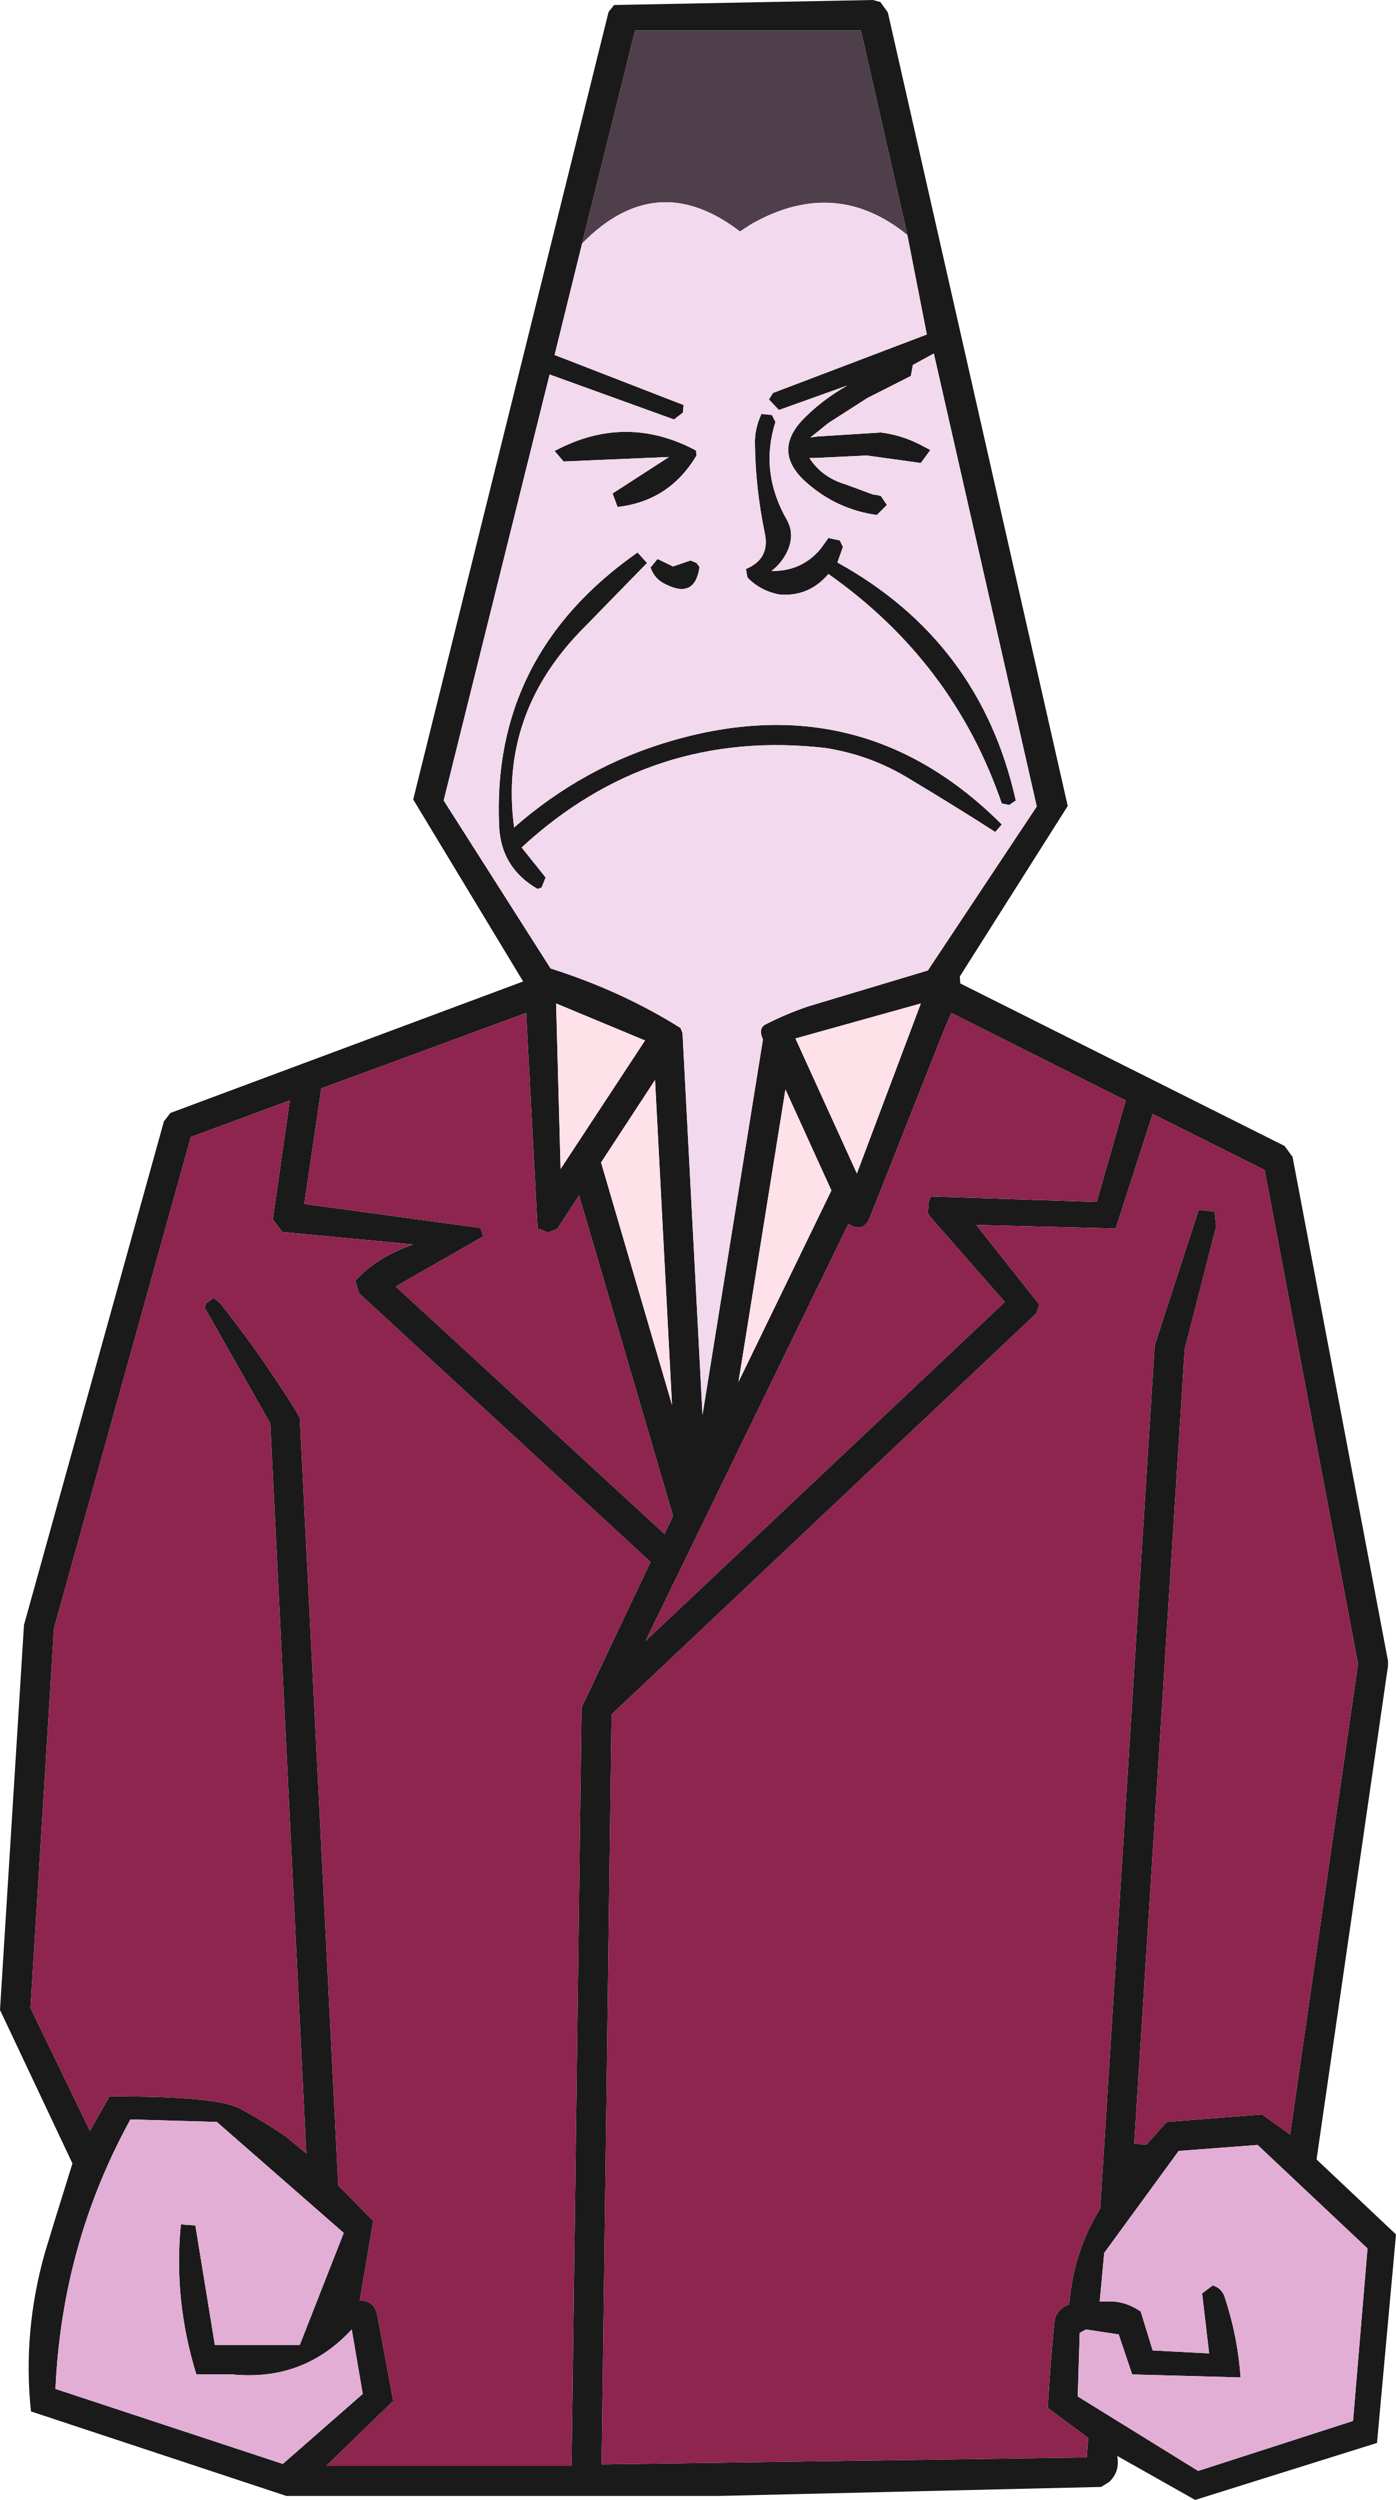 <?xml version="1.0" encoding="UTF-8" standalone="no"?>
<svg xmlns:xlink="http://www.w3.org/1999/xlink" height="250.0px" width="139.7px" xmlns="http://www.w3.org/2000/svg">
  <g transform="matrix(1.0, 0.0, 0.0, 1.0, 0.0, 0.0)">
    <path d="M90.8 23.5 L86.15 3.05 63.55 3.05 58.25 24.35 55.5 35.5 68.4 40.5 68.35 41.25 67.45 41.95 55.0 37.45 44.4 80.05 55.1 96.85 Q62.2 99.1 68.1 102.8 L68.3 103.3 70.3 141.5 76.35 103.95 Q75.85 102.85 76.6 102.45 78.65 101.4 80.85 100.65 L92.85 97.05 103.75 80.65 93.45 35.35 91.35 36.5 91.15 37.6 86.8 39.8 82.9 42.3 81.1 43.75 81.8 43.65 88.15 43.25 Q90.15 43.5 91.95 44.4 L93.1 45.0 92.15 46.3 86.75 45.55 81.55 45.8 81.0 45.8 Q82.25 47.75 84.65 48.45 L87.35 49.45 87.75 49.5 88.15 49.6 88.75 50.5 87.75 51.5 Q83.75 50.95 80.7 48.25 77.25 45.2 80.35 41.95 82.25 40.0 84.8 38.55 L77.95 41.0 76.95 39.95 77.35 39.3 92.75 33.45 90.8 23.5 M87.35 0.0 L88.1 0.2 88.85 1.25 106.85 80.6 96.05 97.65 96.1 98.35 128.55 114.6 129.35 115.7 138.9 166.1 138.9 166.6 131.75 215.95 139.7 223.45 137.8 244.3 119.6 250.0 111.8 245.6 Q112.1 247.15 111.0 248.2 L110.6 248.45 110.2 248.7 72.0 249.6 28.65 249.6 3.1 241.15 Q2.25 233.2 4.5 225.25 L5.4 222.3 7.25 216.35 0.0 201.0 2.4 162.5 16.4 112.15 17.05 111.3 52.35 98.15 41.35 79.95 60.9 1.2 61.45 0.5 87.35 0.0 M99.6 83.2 Q95.3 80.45 90.95 77.85 87.1 75.5 82.6 74.8 65.15 72.8 52.2 84.75 L54.6 87.75 54.2 88.75 53.8 88.9 Q50.15 86.8 49.95 82.65 49.15 65.5 63.8 55.25 L64.75 56.3 58.55 62.65 Q49.9 71.25 51.45 82.75 58.4 76.65 67.15 74.1 86.3 68.5 100.25 82.45 L99.6 83.2 M69.1 56.05 L69.7 56.3 70.0 56.7 Q69.55 59.95 66.55 58.4 65.5 57.9 65.1 56.75 L65.8 55.9 67.35 56.65 69.1 56.05 M69.65 45.05 L69.7 45.55 Q67.0 50.1 61.8 50.7 L61.3 49.35 66.95 45.7 56.4 46.15 55.5 45.1 Q62.6 41.3 69.65 45.05 M75.55 44.4 Q75.5 42.9 76.2 41.4 L77.25 41.5 77.6 42.2 Q76.0 47.2 78.75 52.0 79.55 53.45 78.8 55.1 78.25 56.3 77.2 57.1 80.25 57.15 82.15 54.85 L82.9 53.8 84.05 54.05 84.35 54.7 83.8 56.25 Q98.1 64.15 101.65 80.05 L101.0 80.5 100.25 80.35 Q95.4 66.2 82.9 57.4 80.95 59.7 78.0 59.45 76.1 59.1 74.8 57.75 L74.65 56.9 Q77.05 55.9 76.55 53.4 75.6 48.85 75.55 44.4 M64.55 104.05 L55.65 100.35 56.1 116.9 64.55 104.05 M35.95 129.35 L35.55 128.1 Q37.7 125.7 41.35 124.45 L28.25 123.2 27.3 121.95 29.0 110.05 19.1 113.7 5.4 162.85 3.05 200.8 9.0 213.1 10.95 209.65 Q21.75 209.6 24.1 210.9 26.45 212.2 28.6 213.65 L30.65 215.35 27.05 142.35 20.5 130.8 20.6 130.35 21.4 129.8 22.05 130.35 Q26.1 135.45 29.65 141.15 L30.0 141.8 33.85 218.55 37.35 222.1 36.0 230.05 Q37.45 230.05 37.75 231.5 L39.35 240.1 32.65 246.6 57.2 246.6 58.2 170.75 65.1 156.2 35.95 129.35 M30.45 120.4 L48.1 122.8 48.35 123.65 39.6 128.65 66.5 153.4 67.35 151.6 57.95 119.55 55.75 122.9 54.85 123.25 53.8 122.85 52.65 101.3 32.15 108.85 30.45 120.4 M65.55 108.0 L60.15 116.25 67.25 140.5 65.55 108.0 M121.7 122.65 L118.55 134.95 113.5 214.4 114.75 214.45 116.75 212.2 126.3 211.45 129.1 213.45 135.9 166.4 126.55 117.0 115.35 111.4 111.65 122.85 97.7 122.5 104.0 130.45 103.7 131.35 61.2 171.45 60.2 246.45 108.75 245.75 108.9 243.8 104.85 240.8 Q105.1 236.55 105.5 232.35 105.6 230.95 107.0 230.45 107.4 225.25 110.1 220.85 L115.55 134.55 119.95 121.0 121.55 121.15 121.7 122.65 M109.75 120.2 L112.65 110.05 95.2 101.3 94.45 103.05 87.05 121.75 Q86.4 123.35 84.9 122.4 L64.6 164.1 100.55 130.2 93.1 121.7 92.85 121.3 92.95 120.15 93.15 119.65 109.75 120.2 M83.2 119.05 L78.6 108.95 73.9 138.2 83.2 119.05 M85.75 117.35 L92.15 100.35 79.6 103.85 85.75 117.35 M18.1 222.45 L19.55 222.55 21.5 234.5 30.0 234.5 34.4 223.3 21.7 212.2 13.05 211.95 Q6.2 224.4 5.55 238.9 L28.3 246.4 36.3 239.4 35.2 232.95 Q30.4 238.15 23.25 237.45 L19.65 237.45 Q17.35 230.0 18.1 222.45 M110.5 225.3 L110.05 230.15 111.15 230.15 Q112.65 230.15 114.15 231.15 L115.35 235.05 121.0 235.35 120.3 229.35 121.35 228.55 Q122.25 228.8 122.55 229.7 123.85 233.6 124.15 237.75 L113.3 237.45 111.95 233.45 108.65 232.95 108.05 233.3 107.85 239.65 119.9 247.1 135.4 242.1 136.85 224.85 125.85 214.5 117.95 215.1 110.5 225.3" fill="#1a1a1a" fill-rule="evenodd" stroke="none"/>
    <path d="M58.25 24.35 L63.55 3.05 86.15 3.05 90.8 23.5 Q83.6 17.65 75.2 22.4 L74.05 23.15 Q65.7 16.75 58.25 24.35" fill="#4e3f4a" fill-rule="evenodd" stroke="none"/>
    <path d="M90.8 23.5 L92.75 33.45 77.35 39.3 76.95 39.95 77.95 41.0 84.8 38.55 Q82.25 40.0 80.35 41.95 77.25 45.2 80.7 48.25 83.75 50.95 87.75 51.5 L88.75 50.5 88.15 49.6 87.75 49.5 87.35 49.45 84.65 48.45 Q82.25 47.75 81.0 45.8 L81.55 45.8 86.75 45.55 92.15 46.3 93.1 45.0 91.95 44.4 Q90.15 43.5 88.15 43.25 L81.8 43.65 81.1 43.75 82.9 42.3 86.8 39.8 91.15 37.6 91.35 36.5 93.45 35.35 103.75 80.65 92.85 97.05 80.85 100.65 Q78.65 101.4 76.6 102.45 75.85 102.85 76.35 103.95 L70.3 141.5 68.3 103.3 68.1 102.8 Q62.2 99.1 55.1 96.85 L44.4 80.05 55.0 37.45 67.45 41.95 68.35 41.25 68.4 40.5 55.5 35.5 58.25 24.35 Q65.7 16.75 74.05 23.15 L75.2 22.4 Q83.6 17.65 90.8 23.5 M75.55 44.4 Q75.6 48.85 76.55 53.4 77.05 55.9 74.65 56.9 L74.8 57.75 Q76.1 59.1 78.0 59.45 80.95 59.7 82.9 57.4 95.4 66.2 100.25 80.35 L101.0 80.5 101.65 80.05 Q98.1 64.15 83.8 56.25 L84.35 54.7 84.05 54.05 82.9 53.8 82.15 54.85 Q80.25 57.15 77.2 57.1 78.25 56.3 78.8 55.1 79.55 53.45 78.75 52.0 76.0 47.2 77.6 42.2 L77.25 41.5 76.2 41.4 Q75.5 42.9 75.55 44.4 M69.65 45.05 Q62.6 41.3 55.5 45.1 L56.4 46.15 66.95 45.7 61.3 49.35 61.8 50.7 Q67.0 50.1 69.7 45.55 L69.65 45.05 M69.1 56.05 L67.35 56.65 65.8 55.9 65.1 56.75 Q65.5 57.9 66.55 58.4 69.55 59.95 70.0 56.7 L69.7 56.3 69.1 56.05 M99.6 83.2 L100.25 82.45 Q86.3 68.5 67.15 74.1 58.4 76.65 51.45 82.75 49.9 71.25 58.55 62.65 L64.75 56.3 63.8 55.25 Q49.15 65.5 49.95 82.65 50.15 86.8 53.8 88.9 L54.2 88.75 54.6 87.75 52.2 84.75 Q65.15 72.8 82.6 74.8 87.1 75.5 90.95 77.85 95.3 80.45 99.6 83.2" fill="#f2d9ed" fill-rule="evenodd" stroke="none"/>
    <path d="M64.55 104.05 L56.1 116.9 55.65 100.35 64.55 104.05 M65.55 108.0 L67.25 140.5 60.15 116.25 65.55 108.0 M85.75 117.35 L79.6 103.85 92.15 100.35 85.75 117.35 M83.2 119.05 L73.9 138.2 78.6 108.95 83.2 119.05" fill="#ffe1e9" fill-rule="evenodd" stroke="none"/>
    <path d="M30.45 120.4 L32.15 108.85 52.65 101.3 53.8 122.85 54.85 123.25 55.75 122.9 57.95 119.55 67.35 151.6 66.5 153.4 39.6 128.65 48.35 123.65 48.1 122.8 30.45 120.4 M35.95 129.35 L65.1 156.2 58.2 170.75 57.2 246.6 32.65 246.6 39.35 240.1 37.75 231.5 Q37.45 230.05 36.0 230.05 L37.35 222.1 33.85 218.55 30.0 141.8 29.65 141.15 Q26.1 135.45 22.05 130.35 L21.4 129.8 20.6 130.35 20.5 130.8 27.05 142.35 30.65 215.35 28.6 213.65 Q26.45 212.2 24.1 210.9 21.75 209.6 10.95 209.65 L9.0 213.1 3.05 200.8 5.4 162.85 19.1 113.7 29.0 110.05 27.3 121.95 28.25 123.2 41.35 124.45 Q37.7 125.7 35.55 128.1 L35.95 129.35 M109.75 120.2 L93.15 119.65 92.95 120.15 92.85 121.3 93.1 121.7 100.55 130.2 64.6 164.1 84.9 122.4 Q86.4 123.35 87.05 121.75 L94.45 103.05 95.2 101.3 112.65 110.05 109.75 120.2 M121.7 122.65 L121.55 121.15 119.95 121.0 115.55 134.55 110.1 220.85 Q107.4 225.25 107.0 230.45 105.6 230.95 105.5 232.35 105.1 236.55 104.85 240.8 L108.9 243.8 108.75 245.75 60.2 246.45 61.2 171.45 103.7 131.35 104.0 130.45 97.7 122.5 111.65 122.85 115.35 111.4 126.55 117.0 135.9 166.4 129.1 213.45 126.3 211.45 116.75 212.2 114.75 214.45 113.5 214.4 118.55 134.95 121.7 122.65" fill="#8d254e" fill-rule="evenodd" stroke="none"/>
    <path d="M110.5 225.3 L117.95 215.1 125.85 214.5 136.85 224.85 135.4 242.1 119.9 247.1 107.85 239.65 108.05 233.3 108.65 232.95 111.95 233.45 113.3 237.45 124.15 237.75 Q123.85 233.6 122.55 229.7 122.25 228.8 121.35 228.55 L120.3 229.35 121.0 235.35 115.35 235.05 114.15 231.15 Q112.65 230.15 111.15 230.15 L110.05 230.15 110.5 225.3 M18.1 222.45 Q17.35 230.0 19.65 237.45 L23.25 237.45 Q30.4 238.15 35.2 232.95 L36.3 239.4 28.3 246.4 5.55 238.9 Q6.2 224.4 13.05 211.95 L21.7 212.2 34.4 223.3 30.0 234.5 21.5 234.5 19.55 222.55 18.1 222.45" fill="#e3aed5" fill-rule="evenodd" stroke="none"/>
  </g>
</svg>
